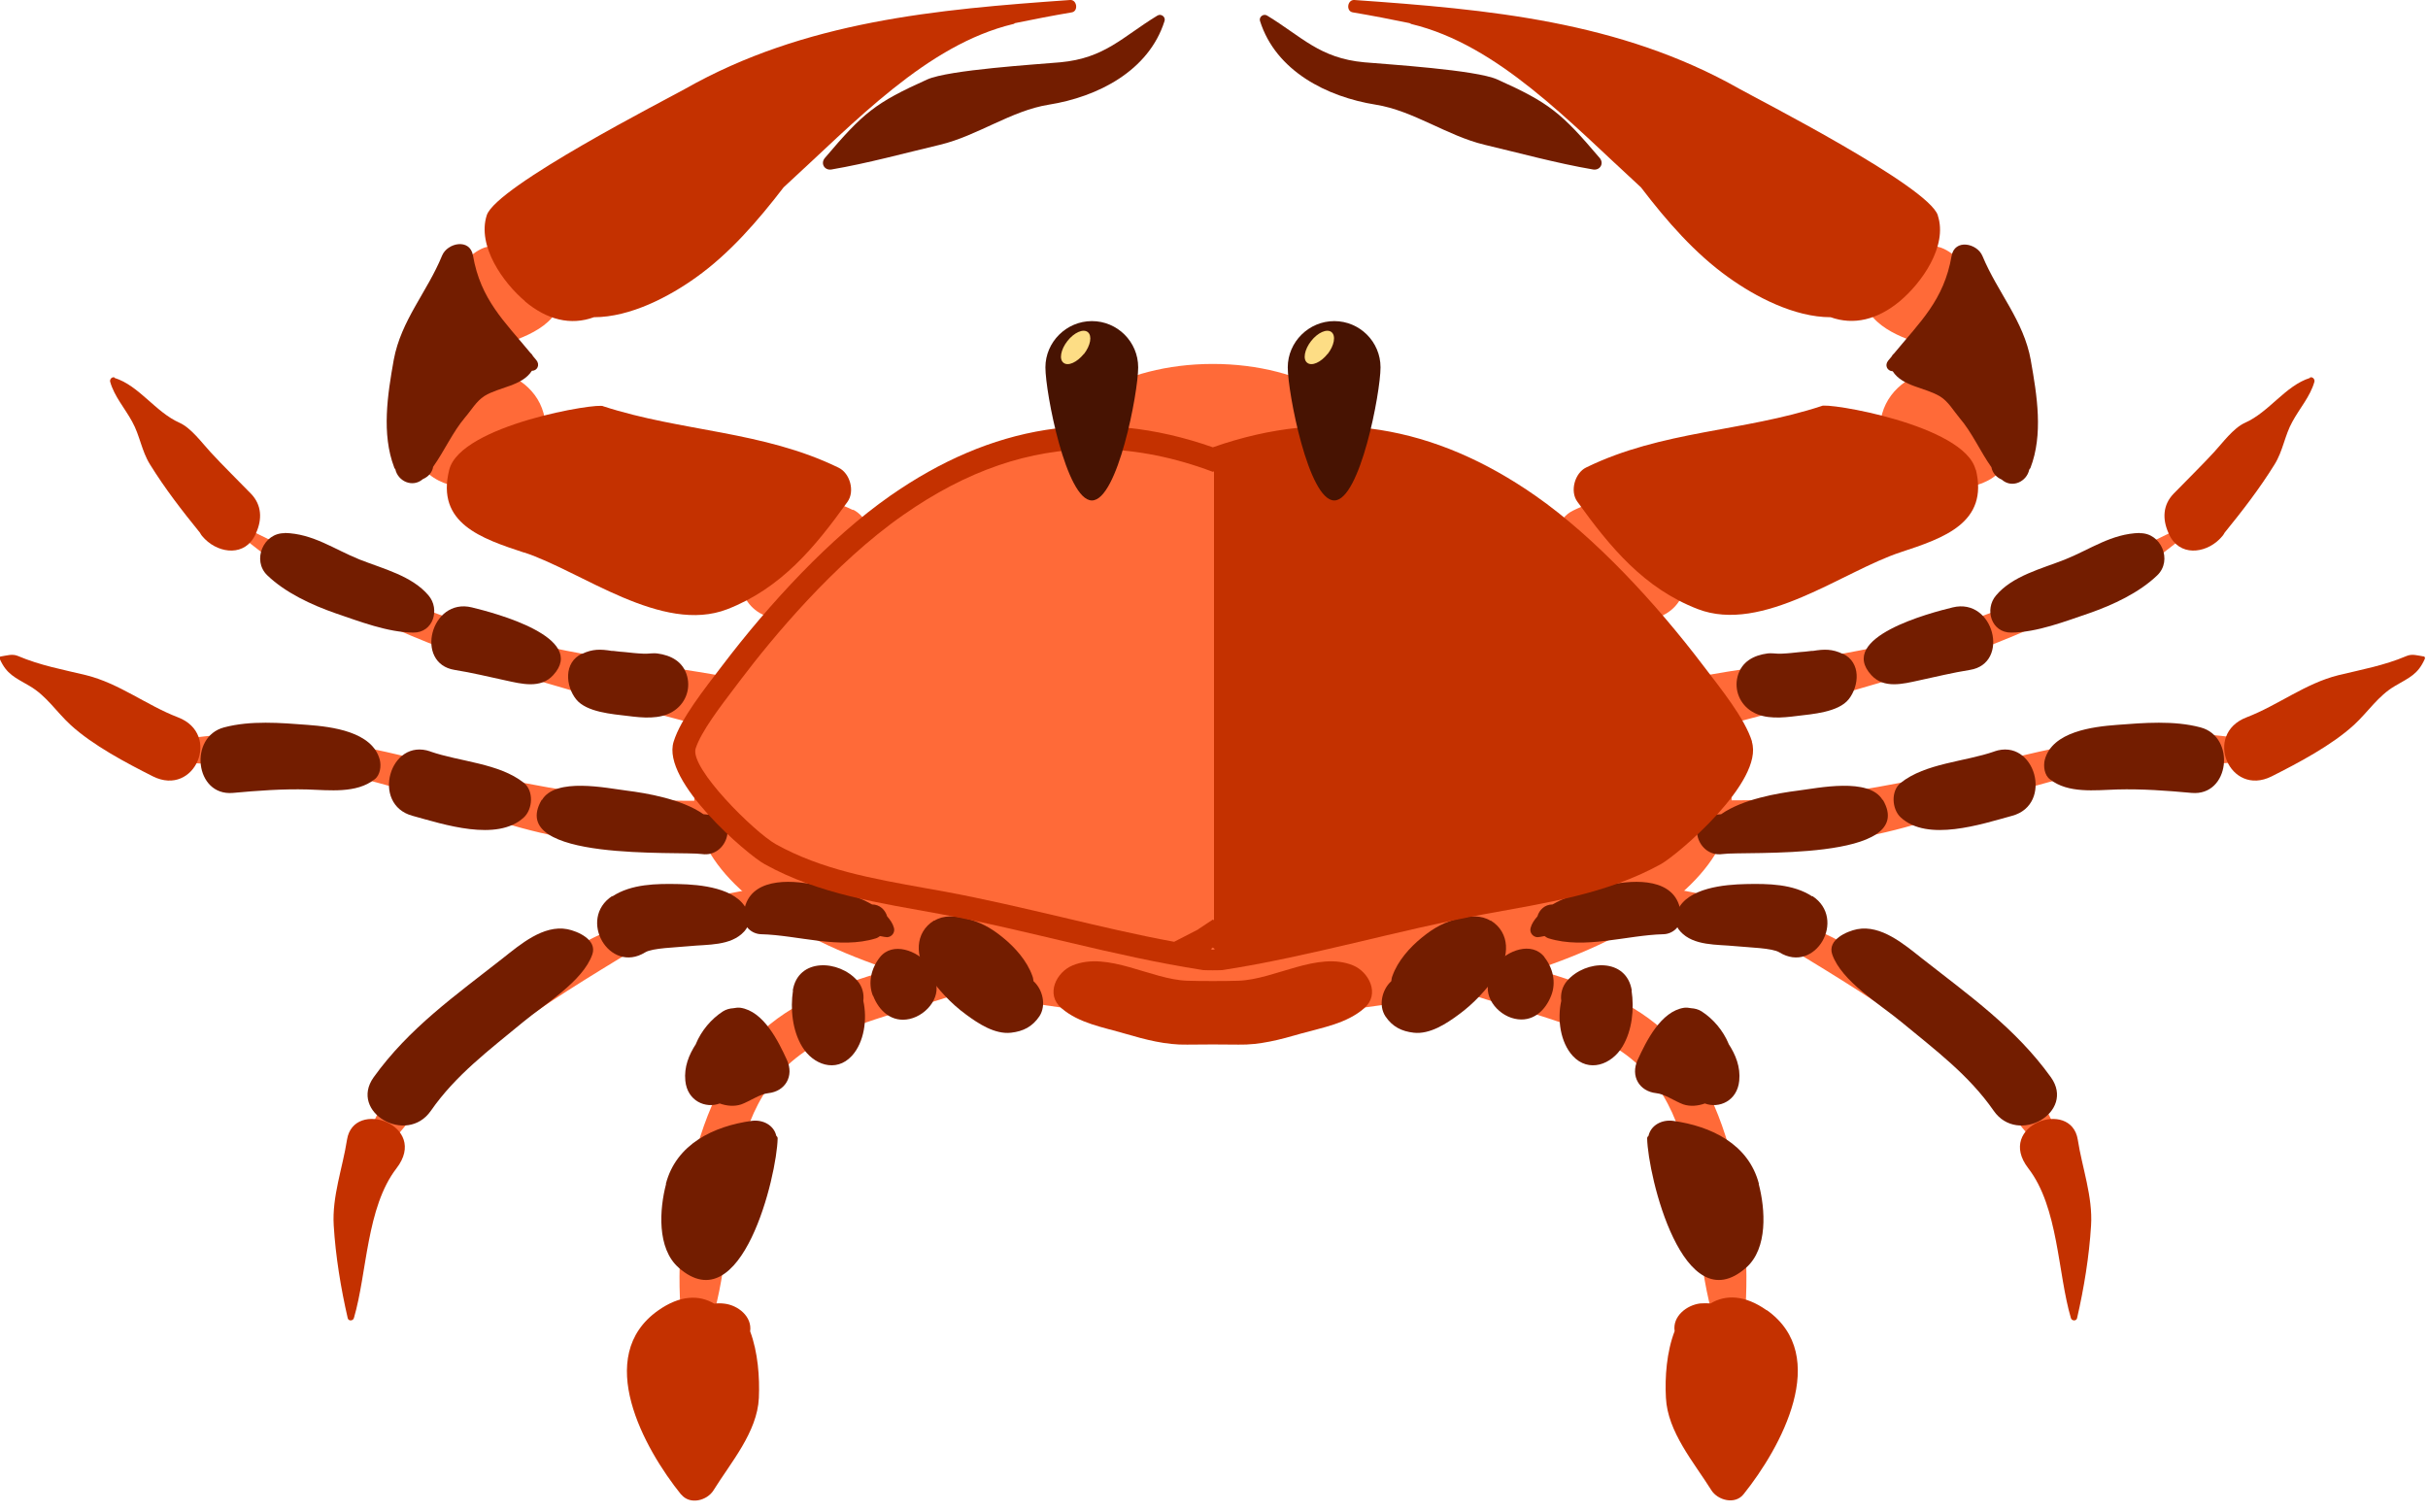 <svg width="106" height="66" viewBox="0 0 106 66" fill="none" xmlns="http://www.w3.org/2000/svg">
<g clip-path="url(#clip0_187_14852)">
<path d="M24.1 13.87C23.68 14.36 22.98 14.68 22.38 14.89C21.71 15.12 20.99 15.18 20.35 14.82C19.77 14.49 19.39 13.87 19.44 13.19C19.49 12.58 19.79 11.83 20.25 11.42C20.52 11.19 20.81 10.93 21.15 10.81C21.33 10.75 21.55 10.72 21.74 10.77C21.74 10.77 21.74 10.77 21.76 10.77C21.88 10.77 21.99 10.81 22.08 10.87C22.77 10.65 23.49 10.72 24.02 11.29C24.73 12.04 24.76 13.1 24.08 13.88L24.1 13.87ZM23.73 18.04C23.41 16.86 22.24 16.15 21.07 16.1C19.49 16.03 18.47 17.45 17.95 18.74C17.74 19.26 17.95 19.79 18.31 20.17C18.56 20.73 19.23 21.1 19.81 21.21C20.53 21.35 21.29 21.28 21.98 21.02C23.22 20.54 24.1 19.41 23.73 18.04ZM37.24 22.27C36.98 22.14 36.72 22.04 36.47 21.96C36.45 21.95 36.44 21.93 36.42 21.91C35.93 21.61 35.38 21.64 34.85 21.83C34.79 21.83 34.73 21.83 34.67 21.85C34.31 21.92 34.02 22.14 33.81 22.42C33.39 22.74 33.03 23.12 32.79 23.46C32.09 24.44 32.03 26.08 33.16 26.76C35.05 27.89 37.44 25.79 37.98 24.06C38.18 23.41 37.86 22.56 37.24 22.25V22.27Z" fill="#FF6A38"/>
<path d="M81.86 11.29C82.39 10.72 83.12 10.65 83.8 10.87C83.89 10.81 84 10.77 84.12 10.77C84.12 10.77 84.12 10.77 84.14 10.77C84.33 10.72 84.55 10.75 84.73 10.81C85.07 10.93 85.36 11.18 85.63 11.42C86.1 11.83 86.4 12.59 86.44 13.19C86.49 13.87 86.12 14.49 85.53 14.82C84.89 15.18 84.17 15.13 83.5 14.89C82.9 14.68 82.21 14.36 81.78 13.87C81.1 13.09 81.13 12.03 81.84 11.28L81.86 11.29ZM83.92 21.04C84.61 21.3 85.37 21.37 86.09 21.23C86.67 21.12 87.34 20.75 87.59 20.19C87.96 19.81 88.16 19.28 87.95 18.76C87.43 17.47 86.41 16.05 84.83 16.12C83.66 16.17 82.5 16.88 82.17 18.06C81.8 19.44 82.68 20.57 83.92 21.04ZM67.92 24.09C68.46 25.82 70.85 27.92 72.74 26.79C73.88 26.11 73.82 24.47 73.11 23.49C72.87 23.15 72.5 22.77 72.09 22.45C71.88 22.16 71.59 21.94 71.23 21.88C71.17 21.87 71.11 21.88 71.05 21.86C70.52 21.67 69.97 21.64 69.48 21.94C69.46 21.95 69.45 21.97 69.43 21.99C69.17 22.07 68.92 22.17 68.66 22.3C68.04 22.61 67.72 23.46 67.92 24.11V24.09Z" fill="#FF6A38"/>
<path d="M32.4 32.16C24.96 30.11 16.29 28.36 10.27 23.19C10.12 23.06 10.31 22.85 10.47 22.93C14.54 24.93 18.41 26.83 22.82 27.98C26.2 28.86 29.64 29.06 33.04 29.82C34.56 30.16 33.91 32.57 32.4 32.16ZM34.73 34.61C28.42 35.57 23.59 34.43 17.5 32.98C14.18 32.19 10.38 31.63 7.05 32.49C6.74 32.57 6.69 33.12 7.05 33.17C9.05 33.45 11.05 33.39 13.06 33.55C16.15 33.8 19.01 35 21.94 35.91C26.29 37.26 30.78 37.31 35.22 36.38C36.39 36.13 35.87 34.44 34.73 34.62V34.61ZM39.99 37.71C34.21 38.75 29.03 38.76 24.02 42.02C20.8 44.12 16.61 46.49 15.81 50.56C15.73 50.95 16.22 51.15 16.44 50.82C19.15 46.8 22.95 44.34 27.01 41.87C31.17 39.34 36.31 41.58 40.41 38.71C40.93 38.35 40.61 37.6 39.99 37.71ZM47.24 38.04C44.58 39.59 42.42 41.32 39.4 42.18C37.42 42.75 35.26 43.39 33.63 44.71C30.11 47.56 29.27 54.08 29.82 58.32C29.89 58.88 30.57 58.98 30.79 58.45C32.54 54.22 30.93 48.38 35.53 45.66C37.36 44.58 39.75 44.1 41.75 43.41C44.01 42.63 46.03 41.3 48.24 40.4C50 39.68 48.83 37.12 47.25 38.04H47.24ZM73.51 32.15C80.95 30.1 89.61 28.35 95.64 23.18C95.79 23.05 95.6 22.84 95.44 22.92C91.38 24.92 87.51 26.82 83.09 27.97C79.71 28.85 76.27 29.05 72.87 29.81C71.35 30.15 72 32.56 73.51 32.15ZM70.69 36.36C75.13 37.29 79.61 37.24 83.97 35.89C86.9 34.98 89.76 33.78 92.85 33.53C94.86 33.37 96.87 33.43 98.87 33.15C99.23 33.1 99.18 32.55 98.87 32.47C95.54 31.61 91.74 32.17 88.42 32.96C82.32 34.41 77.49 35.55 71.18 34.59C70.04 34.42 69.52 36.11 70.69 36.35V36.36ZM65.49 38.7C69.59 41.58 74.73 39.33 78.89 41.86C82.96 44.34 86.75 46.8 89.47 50.81C89.69 51.14 90.18 50.93 90.1 50.55C89.3 46.48 85.11 44.11 81.89 42.01C76.87 38.74 71.7 38.74 65.92 37.7C65.3 37.59 64.98 38.34 65.5 38.7H65.49ZM57.67 40.39C59.88 41.3 61.9 42.62 64.16 43.4C66.16 44.09 68.56 44.57 70.38 45.65C74.98 48.37 73.37 54.21 75.12 58.44C75.34 58.97 76.01 58.87 76.09 58.31C76.64 54.07 75.8 47.55 72.28 44.7C70.65 43.38 68.49 42.74 66.51 42.17C63.49 41.31 61.33 39.59 58.67 38.03C57.08 37.1 55.92 39.66 57.68 40.39H57.67Z" fill="#FF6A38"/>
<path d="M60.16 20.27C60.16 17.85 56.93 15.89 52.95 15.89C48.97 15.89 45.74 17.85 45.74 20.27C45.74 22.69 48.97 24.65 52.95 24.65C56.93 24.65 60.16 22.69 60.16 20.27Z" fill="#FF6A38"/>
<path d="M75.6 34.92C75.6 29.69 65.46 25.44 52.95 25.44C40.44 25.44 30.31 29.68 30.31 34.92C30.31 40.16 40.45 44.4 52.95 44.4C65.45 44.4 75.6 40.16 75.6 34.92Z" fill="#FF6A38"/>
<path d="M69.84 6.9C68.159 4.92 67.639 4.49 65.37 3.47C64.439 3.05 60.569 2.81 59.559 2.72C57.609 2.54 56.849 1.61 55.319 0.68C55.16 0.58 54.95 0.74 55.01 0.92C55.7 3.1 57.929 4.23 60.059 4.57C61.7 4.83 63.179 5.93 64.809 6.32C66.37 6.69 67.969 7.13 69.549 7.4C69.85 7.45 70.04 7.14 69.84 6.9Z" fill="#731D00"/>
<path d="M84.6 9.4C84.19 8.13 76.7 4.31 75.94 3.88C70.72 0.92 64.97 0.41 59.13 2.35533e-05C58.82 -0.02 58.75 0.49 59.06 0.54C59.89 0.68 60.72 0.84 61.54 1.01C61.56 1.02 61.59 1.04 61.62 1.05C65.4 1.96 68.5 5.31 71.64 8.18C72.77 9.66 74 11.07 75.46 12.11C76.63 12.95 78.33 13.85 79.92 13.85C80.93 14.21 81.96 13.96 82.93 13.16C83.89 12.36 85.04 10.75 84.6 9.41V9.4Z" fill="#C43100"/>
<path d="M86.25 20.51C85.76 18.54 79.68 17.55 79.52 17.73C76.11 18.85 72.55 18.8 69.25 20.41C68.75 20.65 68.53 21.45 68.86 21.9C70.3 23.9 71.77 25.68 74.11 26.59C76.95 27.69 80.45 24.94 82.98 24.11C84.86 23.49 86.83 22.83 86.26 20.5L86.25 20.51Z" fill="#C43100"/>
<path d="M88.66 15.73C88.35 14 87.21 12.77 86.55 11.18C86.32 10.62 85.33 10.41 85.2 11.18C84.87 13.1 83.82 14.06 82.7 15.42C82.65 15.46 82.61 15.51 82.58 15.57C82.53 15.63 82.48 15.69 82.43 15.75C82.27 15.95 82.39 16.2 82.63 16.21C83.06 16.88 84.04 16.91 84.7 17.31C85.06 17.53 85.28 17.93 85.55 18.25C86.1 18.89 86.45 19.71 86.94 20.4C86.99 20.66 87.16 20.84 87.39 20.94C87.84 21.34 88.48 21.03 88.59 20.51C88.6 20.48 88.62 20.47 88.64 20.44C89.21 18.97 88.93 17.26 88.66 15.74V15.73Z" fill="#731D00"/>
<path d="M65.07 40.2C64.67 39.95 64.16 39.99 63.73 40.09C63.09 40.25 62.63 40.48 62.07 40.94C61.54 41.37 61.02 41.96 60.79 42.61C60.76 42.68 60.75 42.76 60.74 42.84C60.34 43.2 60.17 43.89 60.48 44.37C60.79 44.83 61.19 45.03 61.72 45.09C62.42 45.17 63.14 44.7 63.68 44.3C64.34 43.82 64.91 43.2 65.37 42.53C65.89 41.78 65.95 40.73 65.08 40.19L65.07 40.2Z" fill="#731D00"/>
<path d="M67.43 41.79C66.871 41.08 65.79 41.51 65.331 42.09C65.191 42.27 65.1 42.48 65.07 42.69C64.671 43.42 65.341 44.31 66.13 44.48C66.9 44.65 67.46 44.14 67.721 43.47C67.951 42.89 67.79 42.25 67.421 41.79H67.43Z" fill="#731D00"/>
<path d="M71.24 43.25C71.01 41.81 69.22 41.9 68.42 42.82C68.2 43.07 68.12 43.4 68.16 43.7C67.98 44.5 68.12 45.51 68.66 46.1C69.36 46.86 70.36 46.48 70.83 45.7C71.26 44.99 71.35 44.05 71.23 43.25H71.24Z" fill="#731D00"/>
<path d="M75.47 45.58C75.23 45 74.8 44.49 74.29 44.16C74.15 44.07 73.99 44.03 73.83 44.02C73.73 44 73.63 43.99 73.53 44C72.51 44.15 71.87 45.46 71.49 46.29C71.18 46.98 71.56 47.65 72.31 47.73C72.66 47.76 73.13 48.09 73.49 48.22C73.79 48.32 74.12 48.29 74.43 48.18C75.04 48.41 75.84 48.08 75.93 47.19C75.99 46.59 75.78 46.06 75.46 45.57L75.47 45.58Z" fill="#731D00"/>
<path d="M76.79 51.69C76.34 49.95 74.7 49.17 73.05 48.94C72.54 48.87 72.07 49.14 71.97 49.59C71.94 49.62 71.91 49.65 71.91 49.7C71.94 51.32 73.48 57.77 76.23 55.35C77.19 54.51 77.07 52.79 76.78 51.69H76.79Z" fill="#731D00"/>
<path d="M77.13 57.21C76.17 56.53 75.33 56.52 74.68 56.91C74.53 56.9 74.39 56.9 74.23 56.91C73.64 56.98 73.01 57.47 73.11 58.12C72.76 59.03 72.68 60.13 72.73 61.03C72.8 62.52 73.96 63.86 74.71 65.06C74.99 65.51 75.75 65.71 76.12 65.24C77.74 63.22 79.96 59.2 77.13 57.2V57.21Z" fill="#C43100"/>
<path d="M70.5 38.59C69.86 38.7 68.65 38.99 67.78 39.49C67.44 39.49 67.2 39.73 67.12 40.01C66.98 40.17 66.87 40.33 66.82 40.52C66.77 40.72 66.92 40.91 67.12 40.92C67.18 40.92 67.28 40.9 67.43 40.87C67.49 40.91 67.54 40.95 67.61 40.97C69.19 41.46 71.01 40.83 72.62 40.79C73.03 40.78 73.4 40.45 73.39 40.02C73.33 38.44 71.7 38.38 70.5 38.59Z" fill="#731D00"/>
<path d="M82.19 34.93C81.6 33.93 79.37 34.41 78.49 34.52C77.62 34.63 76.08 34.89 75.14 35.55C75 35.57 74.86 35.57 74.73 35.59C73.6 35.76 74.09 37.45 75.2 37.29C76.13 37.15 83.8 37.65 82.2 34.92L82.19 34.93Z" fill="#731D00"/>
<path d="M90.71 49.76C90.42 47.94 87.1 49.13 88.55 51.01C89.87 52.72 89.83 55.58 90.41 57.55C90.45 57.68 90.65 57.69 90.68 57.55C90.98 56.25 91.21 54.84 91.29 53.51C91.37 52.24 90.9 50.99 90.71 49.76Z" fill="#C43100"/>
<path d="M105.8 28.66C105.54 28.62 105.31 28.54 105.07 28.64C104.08 29.06 103.12 29.23 102.09 29.48C100.64 29.84 99.46 30.79 98.08 31.32C96.17 32.05 97.34 34.81 99.17 33.9C100.34 33.31 101.8 32.54 102.77 31.65C103.39 31.08 103.82 30.38 104.56 29.95C105.21 29.57 105.56 29.44 105.86 28.77C105.88 28.73 105.86 28.66 105.81 28.66H105.8Z" fill="#C43100"/>
<path d="M100.85 16.5C99.77 16.84 99.07 17.99 98.01 18.46C97.5 18.69 97.03 19.34 96.66 19.74C96.09 20.36 95.48 20.95 94.89 21.56C94.42 22.05 94.4 22.67 94.67 23.27C94.67 23.29 94.69 23.3 94.69 23.32C95.14 24.31 96.26 24.17 96.89 23.55C96.89 23.54 96.91 23.53 96.92 23.52C97 23.44 97.07 23.36 97.12 23.26C97.9 22.3 98.65 21.33 99.3 20.28C99.67 19.69 99.74 19.02 100.08 18.41C100.4 17.82 100.86 17.31 101.04 16.67C101.07 16.56 100.96 16.44 100.85 16.48V16.5Z" fill="#C43100"/>
<path d="M80.45 28.55C79.99 28.33 79.64 28.34 79.15 28.42C79.13 28.42 79.13 28.42 79.12 28.42C79.1 28.42 79.06 28.42 79 28.43C78.86 28.45 78.72 28.46 78.59 28.47C78.32 28.5 78.05 28.53 77.78 28.54C77.72 28.54 77.67 28.54 77.61 28.54C77.57 28.54 77.28 28.51 77.17 28.53C76.56 28.61 76.03 28.89 75.86 29.53C75.7 30.13 75.96 30.75 76.49 31.07C77.06 31.42 77.82 31.34 78.45 31.26C79.11 31.18 80.26 31.1 80.71 30.53C81.17 29.95 81.26 28.92 80.45 28.54V28.55Z" fill="#731D00"/>
<path d="M85.25 26.52C84.26 26.76 80.18 27.83 81.7 29.48C82.25 30.08 83.08 29.86 83.77 29.71C84.51 29.55 85.25 29.37 86 29.25C87.77 28.97 87.05 26.08 85.25 26.52Z" fill="#731D00"/>
<path d="M93.42 23.27C92.18 23.3 91.27 23.98 90.15 24.43C89.14 24.83 87.86 25.14 87.14 26C86.63 26.6 86.93 27.63 87.81 27.62C88.93 27.61 90.16 27.13 91.22 26.77C92.25 26.41 93.39 25.88 94.18 25.12C94.86 24.47 94.35 23.26 93.42 23.28V23.27Z" fill="#731D00"/>
<path d="M87.07 32.81C85.781 33.26 84.061 33.32 82.981 34.18C82.54 34.53 82.591 35.33 82.981 35.69C84.15 36.77 86.49 35.99 87.841 35.62C89.671 35.13 88.841 32.19 87.061 32.81H87.07Z" fill="#731D00"/>
<path d="M96.07 31.76C94.91 31.45 93.6 31.56 92.42 31.65C91.37 31.73 89.6 31.94 89.27 33.17C89.2 33.45 89.25 33.85 89.5 34.03C90.29 34.65 91.46 34.5 92.42 34.47C93.51 34.44 94.59 34.52 95.68 34.62C97.35 34.77 97.62 32.17 96.07 31.76Z" fill="#731D00"/>
<path d="M79.12 39.14C78.28 38.59 77.19 38.58 76.22 38.6C75.29 38.62 73.69 38.76 73.24 39.74C73.09 40.07 73.11 40.4 73.36 40.67C73.94 41.31 74.97 41.23 75.75 41.31C76.36 41.37 77.37 41.39 77.68 41.58C79.25 42.55 80.65 40.12 79.12 39.12V39.14Z" fill="#731D00"/>
<path d="M89.54 47.04C87.99 44.88 85.96 43.46 83.9 41.84C83.141 41.24 82.13 40.37 81.081 40.57C80.63 40.66 79.77 41.03 79.99 41.67C80.4 42.85 82.081 43.85 83.02 44.63C84.471 45.83 85.96 46.94 87.04 48.5C88.1 50.02 90.621 48.56 89.54 47.04Z" fill="#731D00"/>
<path d="M36.01 6.9C37.69 4.92 38.21 4.49 40.48 3.47C41.41 3.05 45.28 2.81 46.29 2.72C48.24 2.54 49 1.61 50.53 0.68C50.69 0.58 50.9 0.74 50.84 0.92C50.15 3.1 47.92 4.23 45.79 4.57C44.15 4.83 42.67 5.93 41.04 6.32C39.48 6.69 37.88 7.13 36.3 7.4C36 7.45 35.81 7.14 36.01 6.9Z" fill="#731D00"/>
<path d="M22.92 13.16C23.89 13.97 24.92 14.22 25.93 13.85C27.52 13.85 29.22 12.95 30.39 12.11C31.85 11.07 33.08 9.65 34.21 8.18C37.35 5.31 40.45 1.96 44.23 1.05C44.26 1.05 44.28 1.03 44.31 1.01C45.14 0.84 45.96 0.68 46.79 0.54C47.09 0.49 47.02 -0.02 46.72 2.35533e-05C40.88 0.41 35.13 0.92 29.91 3.88C29.15 4.31 21.66 8.13 21.25 9.4C20.82 10.74 21.97 12.35 22.92 13.15V13.16Z" fill="#C43100"/>
<path d="M22.88 24.12C25.4 24.95 28.9 27.7 31.75 26.6C34.09 25.69 35.57 23.91 37 21.91C37.33 21.45 37.11 20.66 36.61 20.42C33.31 18.81 29.75 18.85 26.34 17.74C26.17 17.56 20.09 18.55 19.61 20.52C19.03 22.85 21.01 23.51 22.89 24.13L22.88 24.12Z" fill="#C43100"/>
<path d="M17.21 20.42C17.21 20.42 17.24 20.47 17.26 20.49C17.37 21.01 18.01 21.31 18.46 20.92C18.69 20.82 18.87 20.64 18.91 20.38C19.4 19.69 19.76 18.87 20.3 18.23C20.57 17.92 20.79 17.52 21.15 17.29C21.8 16.89 22.79 16.86 23.22 16.19C23.46 16.19 23.58 15.93 23.42 15.73C23.37 15.67 23.32 15.61 23.27 15.55C23.24 15.49 23.2 15.44 23.15 15.4C22.03 14.04 20.98 13.08 20.65 11.16C20.52 10.39 19.53 10.6 19.3 11.16C18.65 12.75 17.51 13.98 17.19 15.71C16.92 17.23 16.65 18.94 17.21 20.41V20.42Z" fill="#731D00"/>
<path d="M40.79 40.2C41.19 39.95 41.7 39.99 42.13 40.09C42.77 40.25 43.23 40.48 43.79 40.94C44.32 41.37 44.84 41.96 45.07 42.61C45.1 42.68 45.11 42.76 45.12 42.84C45.52 43.2 45.69 43.89 45.38 44.37C45.07 44.83 44.67 45.03 44.14 45.09C43.44 45.17 42.72 44.7 42.18 44.3C41.52 43.82 40.95 43.2 40.49 42.53C39.97 41.78 39.91 40.73 40.78 40.19L40.79 40.2Z" fill="#731D00"/>
<path d="M38.12 43.48C38.38 44.15 38.94 44.66 39.71 44.49C40.51 44.31 41.17 43.42 40.77 42.7C40.74 42.49 40.65 42.28 40.51 42.1C40.06 41.52 38.97 41.09 38.41 41.8C38.04 42.27 37.88 42.91 38.11 43.48H38.12Z" fill="#731D00"/>
<path d="M34.61 43.25C34.84 41.81 36.63 41.9 37.43 42.82C37.65 43.07 37.73 43.4 37.69 43.7C37.87 44.5 37.73 45.51 37.19 46.1C36.49 46.86 35.49 46.48 35.02 45.7C34.59 44.99 34.5 44.05 34.62 43.25H34.61Z" fill="#731D00"/>
<path d="M30.38 45.58C30.62 45 31.05 44.49 31.56 44.16C31.7 44.07 31.86 44.03 32.02 44.02C32.12 44 32.22 43.99 32.32 44C33.34 44.15 33.98 45.46 34.36 46.29C34.67 46.98 34.29 47.65 33.54 47.73C33.19 47.76 32.72 48.09 32.36 48.22C32.06 48.32 31.73 48.29 31.42 48.18C30.81 48.41 30.01 48.08 29.92 47.19C29.86 46.59 30.07 46.06 30.39 45.57L30.38 45.58Z" fill="#731D00"/>
<path d="M29.07 51.69C29.52 49.95 31.16 49.17 32.81 48.94C33.32 48.87 33.79 49.14 33.89 49.59C33.92 49.62 33.95 49.65 33.95 49.7C33.92 51.32 32.38 57.77 29.63 55.35C28.67 54.51 28.79 52.79 29.08 51.69H29.07Z" fill="#731D00"/>
<path d="M29.74 65.25C30.12 65.72 30.87 65.52 31.15 65.07C31.9 63.86 33.06 62.53 33.13 61.04C33.17 60.14 33.09 59.04 32.75 58.13C32.84 57.48 32.22 56.99 31.63 56.92C31.47 56.9 31.33 56.9 31.18 56.92C30.53 56.53 29.69 56.54 28.73 57.22C25.9 59.22 28.11 63.24 29.74 65.26V65.25Z" fill="#C43100"/>
<path d="M35.35 38.59C35.99 38.7 37.2 38.99 38.07 39.49C38.41 39.49 38.65 39.73 38.73 40.01C38.87 40.17 38.98 40.33 39.03 40.52C39.08 40.72 38.93 40.91 38.73 40.92C38.67 40.92 38.57 40.9 38.42 40.87C38.36 40.91 38.31 40.95 38.24 40.97C36.66 41.46 34.84 40.83 33.23 40.79C32.82 40.78 32.45 40.45 32.46 40.02C32.52 38.44 34.15 38.38 35.35 38.59Z" fill="#731D00"/>
<path d="M23.66 34.93C24.25 33.93 26.48 34.41 27.36 34.52C28.23 34.63 29.77 34.89 30.71 35.55C30.85 35.57 30.99 35.57 31.12 35.59C32.25 35.76 31.76 37.45 30.65 37.29C29.72 37.15 22.05 37.65 23.65 34.92L23.66 34.93Z" fill="#731D00"/>
<path d="M15.15 49.76C15.44 47.94 18.76 49.13 17.31 51.01C15.99 52.72 16.03 55.58 15.45 57.55C15.41 57.68 15.21 57.69 15.18 57.55C14.88 56.25 14.65 54.84 14.57 53.51C14.49 52.24 14.96 50.99 15.15 49.76Z" fill="#C43100"/>
<path d="M0.05 28.66C0.31 28.62 0.54 28.54 0.78 28.64C1.77 29.06 2.73 29.23 3.76 29.48C5.21 29.84 6.39 30.79 7.77 31.32C9.68 32.05 8.51 34.81 6.68 33.9C5.51 33.31 4.05 32.54 3.08 31.65C2.46 31.08 2.03 30.38 1.29 29.95C0.64 29.57 0.29 29.44 -0.01 28.77C-0.03 28.73 -0.01 28.66 0.04 28.66H0.05Z" fill="#C43100"/>
<path d="M5 16.5C6.08 16.84 6.78 17.99 7.84 18.46C8.35 18.69 8.82 19.34 9.19 19.74C9.76 20.36 10.37 20.95 10.96 21.56C11.43 22.05 11.45 22.67 11.18 23.27C11.18 23.29 11.16 23.3 11.16 23.32C10.71 24.31 9.59 24.17 8.96 23.55C8.96 23.54 8.94 23.53 8.93 23.52C8.85 23.44 8.78 23.36 8.73 23.26C7.95 22.3 7.2 21.33 6.55 20.28C6.18 19.69 6.11 19.02 5.77 18.41C5.45 17.82 4.99 17.31 4.81 16.67C4.78 16.56 4.89 16.44 5 16.48V16.5Z" fill="#C43100"/>
<path d="M25.41 28.55C25.87 28.33 26.22 28.34 26.71 28.42C26.73 28.42 26.73 28.42 26.74 28.42C26.76 28.42 26.8 28.42 26.86 28.43C27 28.45 27.14 28.46 27.27 28.47C27.54 28.5 27.81 28.53 28.08 28.54C28.14 28.54 28.19 28.54 28.25 28.54C28.29 28.54 28.58 28.51 28.69 28.53C29.3 28.61 29.83 28.89 30 29.53C30.16 30.13 29.9 30.75 29.37 31.07C28.8 31.42 28.04 31.34 27.41 31.26C26.75 31.18 25.6 31.1 25.15 30.53C24.69 29.95 24.6 28.92 25.41 28.54V28.55Z" fill="#731D00"/>
<path d="M20.6 26.52C21.59 26.76 25.67 27.83 24.15 29.48C23.6 30.08 22.77 29.86 22.08 29.71C21.34 29.55 20.6 29.37 19.85 29.25C18.08 28.97 18.8 26.08 20.6 26.52Z" fill="#731D00"/>
<path d="M12.43 23.27C13.67 23.3 14.58 23.98 15.7 24.43C16.71 24.83 17.99 25.14 18.71 26C19.22 26.6 18.92 27.63 18.04 27.62C16.92 27.61 15.69 27.13 14.63 26.77C13.6 26.41 12.46 25.88 11.67 25.12C10.99 24.47 11.5 23.26 12.43 23.28V23.27Z" fill="#731D00"/>
<path d="M18.78 32.81C20.07 33.26 21.79 33.32 22.87 34.18C23.31 34.53 23.26 35.33 22.87 35.69C21.7 36.77 19.36 35.99 18.01 35.62C16.18 35.13 17.01 32.19 18.79 32.81H18.78Z" fill="#731D00"/>
<path d="M9.78 31.76C10.94 31.45 12.25 31.56 13.43 31.65C14.48 31.73 16.25 31.94 16.58 33.17C16.65 33.45 16.6 33.85 16.35 34.03C15.56 34.65 14.39 34.5 13.43 34.47C12.34 34.44 11.26 34.52 10.17 34.62C8.5 34.77 8.23 32.17 9.78 31.76Z" fill="#731D00"/>
<path d="M26.73 39.14C27.57 38.59 28.66 38.58 29.63 38.6C30.56 38.62 32.16 38.76 32.61 39.74C32.76 40.07 32.74 40.4 32.49 40.67C31.91 41.31 30.88 41.23 30.1 41.31C29.49 41.37 28.48 41.39 28.17 41.58C26.6 42.55 25.2 40.12 26.73 39.12V39.14Z" fill="#731D00"/>
<path d="M16.31 47.04C17.86 44.88 19.89 43.46 21.95 41.84C22.71 41.24 23.72 40.37 24.77 40.57C25.22 40.66 26.08 41.03 25.86 41.67C25.45 42.85 23.77 43.85 22.83 44.63C21.38 45.83 19.89 46.94 18.81 48.5C17.75 50.02 15.23 48.56 16.31 47.04Z" fill="#731D00"/>
<path d="M76.49 32.38C76.17 31.36 75.15 30.1 74.35 29.05C72.3 26.35 69.66 23.48 67.04 21.65C62.64 18.58 58.02 17.75 52.95 19.53C47.88 17.75 43.26 18.58 38.86 21.65C36.24 23.48 33.6 26.34 31.54 29.05C30.75 30.09 29.73 31.36 29.41 32.38C28.86 34.12 32.66 37.34 33.38 37.73C35.78 39.06 38.4 39.42 41.06 39.91C44.9 40.62 48.62 41.75 52.49 42.35C52.52 42.37 53.37 42.37 53.4 42.35C57.26 41.75 60.99 40.62 64.83 39.91C67.49 39.42 70.11 39.05 72.51 37.73C73.23 37.33 77.03 34.12 76.48 32.38H76.49ZM52.86 41.44C52.86 41.44 52.92 41.39 52.95 41.37C52.98 41.39 53.01 41.42 53.04 41.44C53.01 41.45 52.98 41.46 52.95 41.47C52.92 41.46 52.89 41.45 52.86 41.44Z" fill="#C43100"/>
<path d="M53 20.58L52.95 20.6L52.62 20.48C50.98 19.9 49.35 19.61 47.79 19.61C44.93 19.61 42.2 20.55 39.44 22.48C36.41 24.59 33.69 27.89 32.35 29.66L32.1 29.99C31.44 30.86 30.61 31.94 30.37 32.68C30.1 33.53 32.93 36.33 33.87 36.86C35.87 37.97 38.07 38.36 40.41 38.78L41.25 38.93C42.98 39.25 44.71 39.66 46.38 40.05C47.98 40.43 49.62 40.82 51.26 41.12L52.31 40.58L52.33 40.56L52.95 40.15L53 40.18V20.56V20.58Z" fill="#FF6A38"/>
<path d="M59.07 42.15C57.53 41.52 55.65 42.77 54.07 42.82C53.54 42.84 52.36 42.84 51.83 42.82C50.25 42.77 48.37 41.52 46.83 42.15C46.12 42.44 45.63 43.41 46.34 44.02C47.11 44.68 48.16 44.85 49.11 45.13C50 45.39 50.9 45.63 51.83 45.61C52.36 45.6 53.54 45.6 54.07 45.61C55 45.63 55.9 45.39 56.79 45.13C57.75 44.86 58.79 44.69 59.56 44.02C60.26 43.41 59.77 42.44 59.07 42.15Z" fill="#C43100"/>
<path d="M49.69 16.04C49.69 14.92 48.78 14.02 47.67 14.02C46.56 14.02 45.64 14.93 45.64 16.04C45.64 17.15 46.55 21.85 47.67 21.85C48.79 21.85 49.69 17.15 49.69 16.04Z" fill="#471302"/>
<path d="M60.27 16.04C60.27 14.92 59.36 14.02 58.25 14.02C57.14 14.02 56.22 14.93 56.22 16.04C56.22 17.15 57.13 21.85 58.25 21.85C59.37 21.85 60.27 17.15 60.27 16.04Z" fill="#471302"/>
<path d="M57.959 15.46C58.249 15.09 58.33 14.66 58.13 14.5C57.93 14.34 57.53 14.52 57.24 14.89C56.95 15.26 56.87 15.69 57.07 15.84C57.27 16 57.669 15.82 57.959 15.45V15.46Z" fill="#FDDD85"/>
<path d="M47.32 15.46C47.61 15.09 47.69 14.66 47.49 14.5C47.29 14.34 46.89 14.52 46.6 14.89C46.31 15.26 46.23 15.69 46.43 15.84C46.63 16 47.02 15.82 47.32 15.45V15.46Z" fill="#FDDD85"/>
</g>
<defs>
<clipPath id="clip0_187_14852">
<rect width="105.85" height="65.52" fill="white"/>
</clipPath>
</defs>
</svg>
